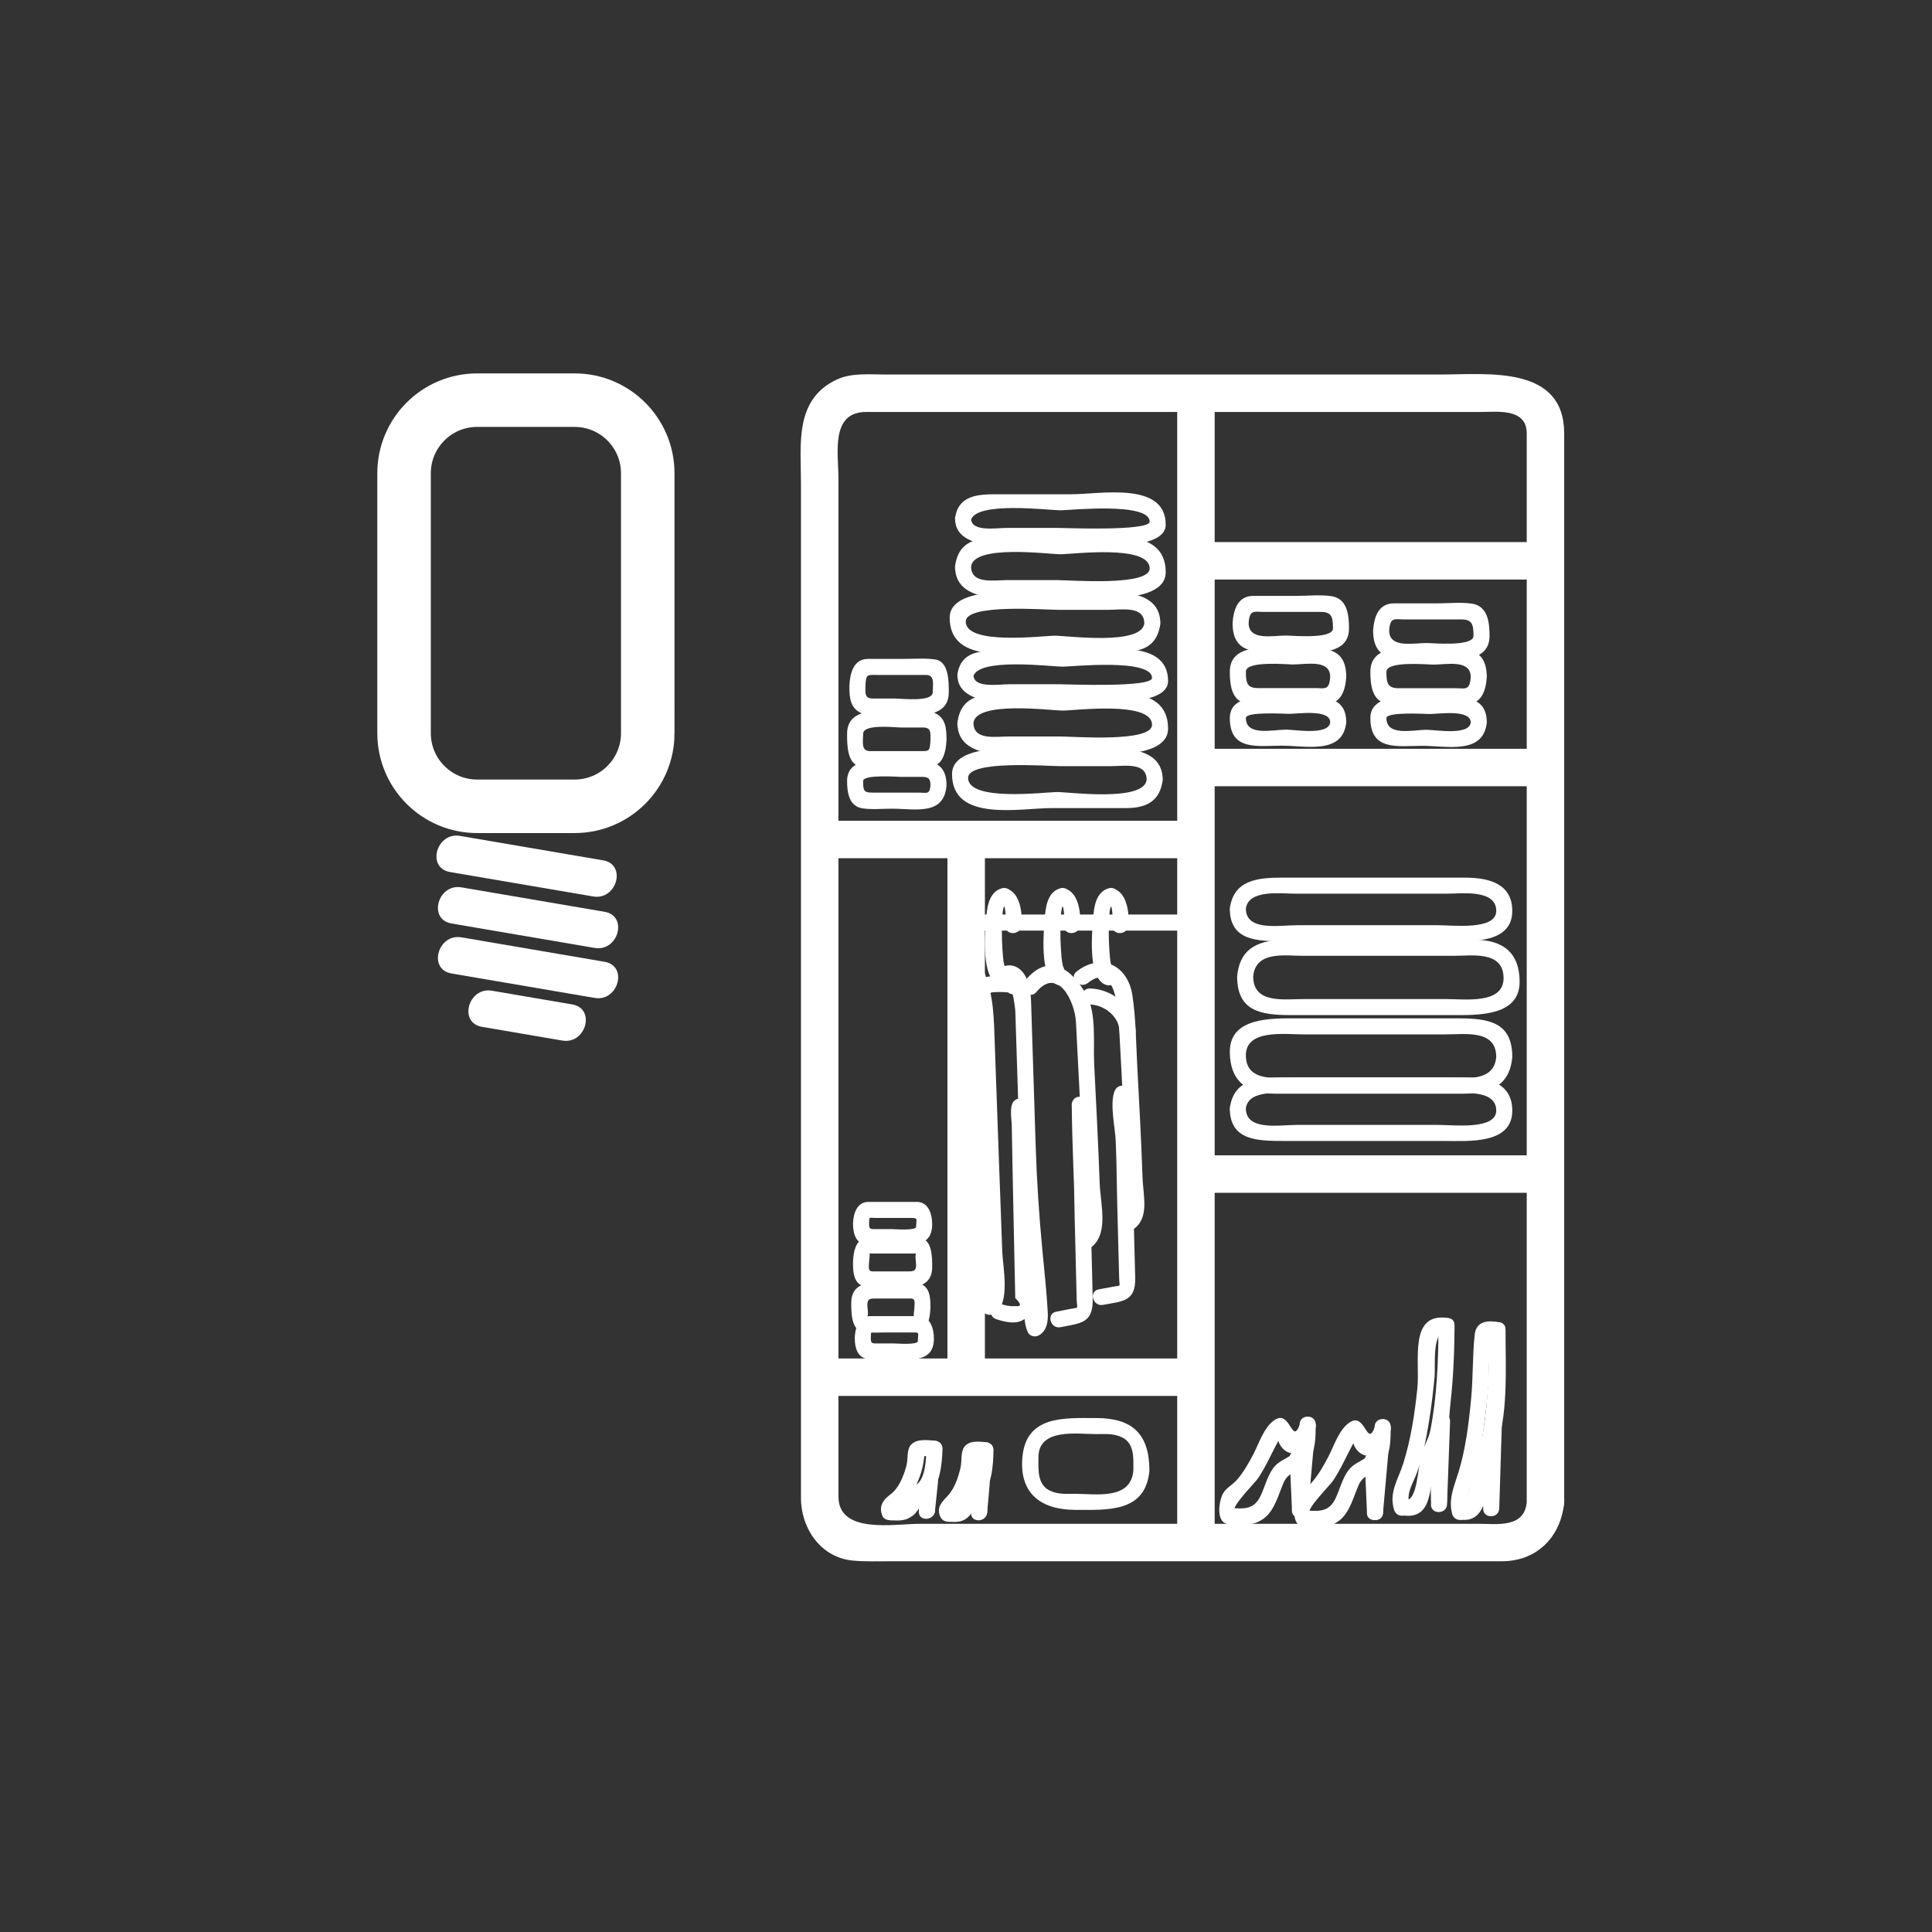 <?xml version="1.0" encoding="iso-8859-1"?>
<!-- Generator: Adobe Illustrator 16.0.0, SVG Export Plug-In . SVG Version: 6.00 Build 0)  -->
<!DOCTYPE svg PUBLIC "-//W3C//DTD SVG 1.1//EN" "http://www.w3.org/Graphics/SVG/1.1/DTD/svg11.dtd">
<svg version="1.1" xmlns="http://www.w3.org/2000/svg" xmlns:xlink="http://www.w3.org/1999/xlink" x="0px" y="0px" width="361px"
	 height="361px" viewBox="0 0 361 361" style="enable-background:new 0 0 361 361;" xml:space="preserve">
<rect x="0" y="0" width="361" height="361" fill="#333333" stroke="none"/>
<g id="light_x5F_dressing_x5F_room">
	<g>
		<g>
			<path style="fill:#FFFFFF;" d="M203.268,183.674c5.324-4.228,5.694,5.563,5.846,8.319c0.24,4.383,0.472,8.767,0.695,13.15
				c0.236,4.644,0.461,9.287,0.643,13.933c0.091,2.341,1.258,7.287-0.715,8.35c0.752,0.432,1.505,0.863,2.257,1.295
				c-0.147-4.766-0.313-9.529-0.474-14.295c-0.08-2.377-0.921-8.32-0.378-9.719c-0.982-0.133-1.964-0.266-2.946-0.398
				c0.416,6.912,0.388,13.877,0.567,20.799c0.099,3.794,0.197,7.588,0.294,11.382c0.02,0.743,0.039,1.486,0.058,2.229
				c0.048,1.883,0.493,1.399-1.214,1.72c-0.871,0.163-1.742,0.327-2.613,0.49c-1.9,0.356-1.094,3.247,0.797,2.893
				c3.706-0.695,6.146-0.613,6.03-5.103c-0.083-3.256-0.167-6.513-0.252-9.769c-0.212-8.2-0.175-16.453-0.667-24.642
				c-0.105-1.753-2.338-1.963-2.946-0.398c-0.931,2.393,0.149,6.914,0.233,9.406c0.173,5.135,0.352,10.27,0.511,15.404
				c0.036,1.156,1.241,1.842,2.257,1.295c3.722-2.004,2.359-6.348,2.234-10.022c-0.237-6.982-0.624-13.96-0.991-20.936
				c-0.229-4.344-0.244-8.755-0.899-13.059c-0.89-5.833-5.987-7.988-10.447-4.446C199.632,182.756,201.77,184.863,203.268,183.674
				L203.268,183.674z"/>
		</g>
	</g>
	<g>
		<g>
			<path style="fill:#FFFFFF;" d="M212.184,192.674c-0.137-4.428-4.182-7.868-8.523-7.979c-1.936-0.049-1.931,2.951,0,3
				c2.673,0.068,5.438,2.219,5.523,4.979C209.243,194.604,212.243,194.609,212.184,192.674L212.184,192.674z"/>
		</g>
	</g>
	<g>
		<g>
			<path style="fill:#FFFFFF;" d="M285.273,280.704c-0.442,4.87-5.613,4.02-9.019,4.02c-5.077,0-10.154,0-15.232,0
				c-15.509,0-31.019,0-46.528,0c-14.189,0-28.38,0-42.569,0c-4.806,0-15.262,2.019-15.262-5.112c0-52.657,0-105.314,0-157.971
				c0-10.76,0-21.521,0-32.281c0-4.608-1.54-12.385,5.176-12.385c26.094,0,52.188,0,78.281,0c12.185,0,24.368,0,36.553,0
				c3.114,0,8.601-0.756,8.601,4.027c0,1.411,0,2.822,0,4.233c0,23.951,0,47.902,0,71.854
				C285.273,198.294,285.273,239.499,285.273,280.704c0,4.514,7,4.514,7,0c0-49.311,0-98.622,0-147.933c0-17.259,0-34.518,0-51.776
				c0-12.786-14.32-11.021-22.878-11.021c-14.316,0-28.632,0-42.947,0c-15.433,0-30.865,0-46.297,0c-4.962,0-9.925,0-14.888,0
				c-2.924,0-6.199-0.322-8.909,0.948c-7.956,3.73-6.691,12.111-6.691,19.32c0,11.018,0,22.036,0,33.054
				c0,52.207,0,104.415,0,156.622c0,5.678,3.725,11.151,9.746,11.685c2.378,0.21,4.771,0.121,7.157,0.121
				c12.708,0,25.416,0,38.124,0c25.314,0,50.628,0,75.942,0c6.603,0,11.062-4.624,11.642-11.02
				C292.682,276.207,285.678,276.247,285.273,280.704z"/>
		</g>
	</g>
	<g>
		<g>
			<path style="fill:#FFFFFF;" d="M177.032,156.859c0,33.27,0,66.54,0,99.809c0,4.514,7,4.514,7,0c0-33.27,0-66.539,0-99.809
				C184.031,152.345,177.032,152.345,177.032,156.859L177.032,156.859z"/>
		</g>
	</g>
	<g>
		<g>
			<path style="fill:#FFFFFF;" d="M219.965,73.475c0,48.348,0,96.695,0,145.043c0,23.235,0,46.471,0,69.706c0,4.514,7,4.514,7,0
				c0-48.348,0-96.695,0-145.042c0-23.236,0-46.471,0-69.707C226.965,68.96,219.965,68.96,219.965,73.475L219.965,73.475z"/>
		</g>
	</g>
	<g>
		<g>
			<path style="fill:#FFFFFF;" d="M153.163,160.359c23.434,0,46.869,0,70.302,0c4.514,0,4.514-7,0-7c-23.434,0-46.868,0-70.302,0
				C148.648,153.359,148.648,160.359,153.163,160.359L153.163,160.359z"/>
		</g>
	</g>
	<g>
		<g>
			<path style="fill:#FFFFFF;" d="M153.163,260.833c23.434,0,46.869,0,70.302,0c4.514,0,4.514-7,0-7c-23.434,0-46.868,0-70.302,0
				C148.648,253.833,148.648,260.833,153.163,260.833L153.163,260.833z"/>
		</g>
	</g>
	<g>
		<g>
			<path style="fill:#FFFFFF;" d="M223.465,222.879c20.789,0,41.579,0,62.368,0c4.514,0,4.514-7,0-7c-20.789,0-41.579,0-62.368,0
				C218.951,215.879,218.951,222.879,223.465,222.879L223.465,222.879z"/>
		</g>
	</g>
	<g>
		<g>
			<path style="fill:#FFFFFF;" d="M180.833,173.886c14.211,0,28.421,0,42.632,0c1.935,0,1.935-3,0-3c-14.211,0-28.421,0-42.632,0
				C178.898,170.886,178.898,173.886,180.833,173.886L180.833,173.886z"/>
		</g>
	</g>
	<g>
		<g>
			<path style="fill:#FFFFFF;" d="M224.377,146.917c21.466,0,42.931,0,64.396,0c4.514,0,4.514-7,0-7c-21.466,0-42.931,0-64.396,0
				C219.863,139.917,219.863,146.917,224.377,146.917L224.377,146.917z"/>
		</g>
	</g>
	<g>
		<g>
			<path style="fill:#FFFFFF;" d="M224.377,108.294c21.466,0,42.931,0,64.396,0c4.514,0,4.514-7,0-7c-21.466,0-42.931,0-64.396,0
				C219.863,101.294,219.863,108.294,224.377,108.294L224.377,108.294z"/>
		</g>
	</g>
	<g>
		<g>
			<path style="fill:#FFFFFF;" d="M170.856,244.409c-0.02,0.538-0.253,1.562-0.003,1.562c-0.292,0-0.584,0-0.877,0
				c-1.25,0-2.5,0-3.75,0c-1.19,0-2.38,0-3.57,0c-0.227,0-0.454,0-0.682,0c0.404,0,0.089-1.58,0.089-2.143
				c0-1.158,0.531-1.199,1.509-1.199c1.148,0,2.296,0,3.443,0c1.054,0,2.107,0,3.161,0
				C171.171,242.629,170.856,243.573,170.856,244.409c0,1.935,3,1.935,3,0c0-1.707-0.007-3.921-1.971-4.571
				c-1.333-0.441-3.036-0.209-4.413-0.209c-3.186,0-8.411-0.861-8.411,3.801c0,1.602-0.063,5.113,2.203,5.446
				c1.474,0.217,3.009,0.095,4.495,0.095c1.728,0,3.456,0,5.184,0c2.402,0,2.844-2.711,2.912-4.562
				C173.927,242.474,170.927,242.48,170.856,244.409z"/>
		</g>
	</g>
	<g>
		<g>
			<path style="fill:#FFFFFF;" d="M162.387,235.785c0.02-0.538,0.253-1.563,0.003-1.563c0.292,0,0.584,0,0.877,0
				c1.25,0,2.5,0,3.75,0c1.19,0,2.38,0,3.57,0c0.227,0,0.454,0,0.682,0c-0.404,0-0.089,1.581-0.089,2.143
				c0,1.158-0.531,1.199-1.509,1.199c-1.148,0-2.296,0-3.443,0c-1.054,0-2.107,0-3.161,0
				C162.072,237.564,162.387,236.621,162.387,235.785c0-1.935-3-1.935-3,0c0,1.707,0.007,3.92,1.971,4.57
				c1.333,0.441,3.036,0.209,4.412,0.209c3.186,0,8.411,0.861,8.411-3.801c0-1.602,0.063-5.113-2.203-5.446
				c-1.474-0.217-3.009-0.095-4.495-0.095c-1.728,0-3.456,0-5.184,0c-2.402,0-2.843,2.712-2.911,4.563
				C159.316,237.721,162.316,237.714,162.387,235.785z"/>
		</g>
	</g>
	<g>
		<g>
			<path style="fill:#FFFFFF;" d="M162.711,249.893c0.066-1.264-0.091-0.957,1.205-0.957c1.142,0,2.284,0,3.426,0
				c1.094,0,2.189,0,3.283,0c1.32,0,0.88,0.279,0.88,1.647c0,0.772-3.959,0.442-4.491,0.442c-1.068,0-2.137,0-3.205,0
				C162.829,251.025,162.711,250.968,162.711,249.893c0-1.935-3-1.935-3,0c0,1.956,0.472,3.949,2.794,4.105
				c1.495,0.102,3.013,0.027,4.509,0.027c3.26,0,7.491,0.578,7.491-3.892c0-1.825-0.63-4.198-2.88-4.198c-1.428,0-2.855,0-4.283,0
				c-1.573,0-3.146,0-4.719,0c-2.192,0-2.817,2.158-2.912,3.957C159.61,251.827,162.61,251.817,162.711,249.893z"/>
		</g>
	</g>
	<g>
		<g>
			<path style="fill:#FFFFFF;" d="M162.387,228.535c0.066-1.265-0.093-0.958,1.205-0.958c1.142,0,2.284,0,3.426,0
				c1.094,0,2.188,0,3.283,0c1.32,0,0.88,0.279,0.88,1.647c0,0.772-3.959,0.442-4.491,0.442c-1.068,0-2.137,0-3.205,0
				C162.505,229.667,162.387,229.609,162.387,228.535c0-1.935-3-1.935-3,0c0,1.955,0.472,3.949,2.793,4.104
				c1.495,0.101,3.013,0.027,4.509,0.027c3.259,0,7.491,0.579,7.491-3.891c0-1.825-0.63-4.199-2.88-4.199c-1.428,0-2.855,0-4.283,0
				c-1.573,0-3.146,0-4.719,0c-2.192,0-2.817,2.159-2.911,3.958C159.286,230.47,162.286,230.46,162.387,228.535z"/>
		</g>
	</g>
	<g>
		<g>
			<path style="fill:#FFFFFF;" d="M279.576,197.512c-0.428,4.832-6.022,3.849-9.214,3.849c-4.726,0-9.451,0-14.177,0
				s-9.451,0-14.177,0c-3.225,0-9.214,0.996-9.214-4.165c0-4.932,7.21-3.915,10.832-3.915c4.146,0,8.29,0,12.436,0
				c4.649,0,9.299,0,13.947,0C273.784,193.28,279.576,192.328,279.576,197.512c0,1.935,3,1.935,3,0c0-6.477-4.304-7.231-10.11-7.231
				c-5.136,0-10.272,0-15.408,0c-4.819,0-9.638,0-14.456,0s-12.807-0.319-12.807,6.218c0,5.514,3.194,7.862,8.466,7.862
				c5.646,0,11.293,0,16.939,0c6.024,0,12.049,0,18.073,0c4.942,0,8.811-1.281,9.303-6.849
				C282.747,195.584,279.745,195.601,279.576,197.512z"/>
		</g>
	</g>
	<g>
		<g>
			<path style="fill:#FFFFFF;" d="M234.166,182.445c0.427-4.832,6.021-3.848,9.212-3.848c4.726,0,9.451,0,14.177,0s9.451,0,14.177,0
				c3.225,0,9.214-0.997,9.214,4.165c0,4.932-7.21,3.914-10.832,3.914c-4.146,0-8.29,0-12.436,0c-4.648,0-9.298,0-13.946,0
				C239.957,186.676,234.166,187.629,234.166,182.445c0-1.935-3-1.935-3,0c0,6.477,4.303,7.23,10.109,7.23
				c5.136,0,10.271,0,15.408,0c4.818,0,9.637,0,14.455,0s12.807,0.32,12.807-6.217c0-5.515-3.193-7.862-8.466-7.862
				c-5.646,0-11.293,0-16.939,0c-6.024,0-12.049,0-18.073,0c-4.942,0-8.809,1.281-9.301,6.848
				C230.996,184.373,233.997,184.356,234.166,182.445z"/>
		</g>
	</g>
	<g>
		<g>
			<path style="fill:#FFFFFF;" d="M232.795,207.092c0.463-3.65,6.678-2.792,9.214-2.792c4.726,0,9.451,0,14.177,0s9.451,0,14.177,0
				c2.661,0,9.214-0.886,9.214,3.214c0,3.656-8.035,2.677-10.832,2.677c-4.146,0-8.29,0-12.436,0c-4.649,0-9.299,0-13.947,0
				C239.057,210.19,232.795,211.377,232.795,207.092c0-1.935-3-1.935-3,0c0,6.072,5.206,6.099,10.238,6.099
				c5.094,0,10.188,0,15.28,0c4.805,0,9.608,0,14.412,0c4.616,0,12.851,0.693,12.851-5.677c0-5.19-4.554-6.214-8.858-6.214
				c-5.516,0-11.031,0-16.547,0c-5.86,0-11.72,0-17.58,0c-4.533,0-9.113,0.408-9.796,5.792
				C229.552,209.008,232.555,208.984,232.795,207.092z"/>
		</g>
	</g>
	<g>
		<g>
			<path style="fill:#FFFFFF;" d="M232.795,169.78c0.463-3.65,6.678-2.792,9.214-2.792c4.726,0,9.451,0,14.177,0s9.451,0,14.177,0
				c2.661,0,9.214-0.886,9.214,3.214c0,3.657-8.035,2.678-10.832,2.678c-4.146,0-8.29,0-12.436,0c-4.649,0-9.299,0-13.947,0
				C239.057,172.88,232.795,174.066,232.795,169.78c0-1.935-3-1.935-3,0c0,6.072,5.206,6.1,10.238,6.1c5.094,0,10.188,0,15.28,0
				c4.805,0,9.608,0,14.412,0c4.616,0,12.851,0.692,12.851-5.678c0-5.19-4.554-6.214-8.858-6.214c-5.516,0-11.031,0-16.547,0
				c-5.86,0-11.72,0-17.58,0c-4.533,0-9.113,0.409-9.796,5.792C229.552,171.696,232.555,171.672,232.795,169.78z"/>
		</g>
	</g>
	<g>
		<g>
			<path style="fill:#FFFFFF;" d="M211.771,274.799c-0.493,5.509-6.955,4.326-10.813,4.326c-1.66,0-3.201,0.158-4.778-0.591
				c-2.428-1.152-2.143-4.063-2.143-6.241c0-5.508,7.275-4.326,10.812-4.326c1.66,0,3.202-0.158,4.779,0.591
				C212.057,269.71,211.771,272.62,211.771,274.799c0,1.935,3,1.935,3,0c0-6.848-3.186-9.832-9.922-9.832
				c-5.993,0-13.106-0.535-13.812,7.326c-0.616,6.877,3.613,9.832,9.921,9.832c5.994,0,13.108,0.536,13.813-7.326
				C214.944,272.871,211.942,272.888,211.771,274.799z"/>
		</g>
	</g>
	<g>
		<g>
			<path style="fill:#FFFFFF;" d="M193.639,185.373c4.007-4.852,7.203,1.721,7.408,5.618c0.217,4.116,0.426,8.233,0.63,12.352
				c0.26,5.235,0.507,10.471,0.723,15.708c0.099,2.409,1.541,10.585-0.602,11.801c0.752,0.432,1.505,0.863,2.257,1.295
				c-0.251-8.575-0.697-17.157-0.8-25.736c-0.367,0.482-0.734,0.965-1.101,1.447c0.001-0.001,0.002-0.001,0.003-0.001
				c-0.634-0.482-1.267-0.965-1.899-1.446c0.4,7.066,0.376,14.18,0.551,21.254c0.103,4.13,0.203,8.26,0.304,12.39
				c0.021,0.88,0.043,1.759,0.064,2.638c0.05,2.04,0.557,1.537-1.214,1.887c-0.872,0.172-1.744,0.345-2.615,0.517
				c-1.897,0.374-1.092,3.266,0.797,2.893c3.908-0.771,6.144-0.733,6.029-5.403c-0.082-3.375-0.164-6.749-0.247-10.123
				c-0.213-8.671-0.179-17.391-0.669-26.051c-0.057-1.002-0.911-1.667-1.898-1.446c-0.001,0-0.002,0-0.003,0
				c-0.642,0.144-1.109,0.806-1.102,1.446c0.103,8.579,0.549,17.161,0.8,25.736c0.033,1.138,1.248,1.867,2.257,1.295
				c4.093-2.321,2.317-8.265,2.169-12.32c-0.273-7.472-0.658-14.939-1.035-22.406c-0.188-3.737,0.479-9.368-1.444-12.821
				c-2.833-5.085-7.096-7.955-11.483-2.642C190.296,184.731,192.405,186.866,193.639,185.373L193.639,185.373z"/>
		</g>
	</g>
	<g>
		<g>
			<g>
				<path style="fill:#FFFFFF;" d="M207.564,181.167c0.641,0.182,0.2-0.212,0.063-0.791c-0.232-0.992-0.277-2.033-0.348-3.046
					c-0.144-2.061-0.117-4.139-0.025-6.201c-1,0-2,0-3,0c0,0.208,0,0.417,0,0.625c0,1.944,2.905,1.921,3,0
					c0.02-0.405,0.001-2.694,0.758-2.897c-0.633-0.482-1.266-0.964-1.898-1.446c0,0.012,0,0.025,0,0.037
					c0,0.687,0.462,1.243,1.102,1.446c0.839,0.267,0.677,3.303,0.626,4.013c-0.139,1.931,2.862,1.918,3,0
					c0.167-2.321-0.189-6.068-2.829-6.906c0.367,0.482,0.734,0.964,1.102,1.446c0-0.012,0-0.025,0-0.037
					c0-0.979-0.957-1.7-1.898-1.446c-2.476,0.665-2.854,3.608-2.961,5.79c1,0,2,0,3,0c0-0.208,0-0.417,0-0.625
					c0-1.943-2.914-1.923-3,0c-0.121,2.717-1.221,11.873,2.513,12.931C208.633,184.588,209.423,181.693,207.564,181.167
					L207.564,181.167z"/>
			</g>
		</g>
	</g>
	<g>
		<g>
			<path style="fill:#FFFFFF;" d="M182.982,183.847c-0.173-0.096-0.347-0.191-0.521-0.288c-0.482-0.366-0.964-0.733-1.446-1.101
				c1.627,4.071,1.677,7.6,1.836,11.957c0.257,7.027,0.513,14.056,0.758,21.083c0.155,4.43,0.33,8.858,0.49,13.288
				c0.059,1.605,1.593,13.343,0.095,14.114c0.684,0.179,1.368,0.358,2.052,0.538c-0.555-1.085-0.3-5.392-0.37-7.16
				c-0.194-4.888-0.315-9.779-0.438-14.669c-0.11-4.357-0.205-8.715-0.32-13.072c-0.033-1.224,0.426-4.214-0.896-4.985
				c-0.763-0.445-2.053-0.08-2.203,0.896c-0.778,5.048,0.11,10.783,0.228,15.865c0.026,1.154,1.388,18.757-1.046,18.387
				c-1.892-0.288-2.705,2.603-0.798,2.893c7.271,1.107,5.135-9.052,5.029-13.428c-0.118-4.895-0.232-9.789-0.34-14.685
				c-0.051-2.336-0.423-6.664-0.181-8.234c-0.734,0.299-1.469,0.598-2.203,0.896c-1.229-0.718-0.701-1.22-0.637,0.805
				c0.053,1.665,0.091,3.33,0.132,4.994c0.11,4.505,0.214,9.01,0.333,13.514c0.115,4.357,0.241,8.714,0.434,13.067
				c0.084,1.897-0.213,4.672,0.687,6.43c0.386,0.756,1.358,0.896,2.052,0.538c3.222-1.658,1.648-8.958,1.565-11.625
				c-0.163-5.222-0.394-10.441-0.57-15.662c-0.258-7.607-0.538-15.214-0.816-22.82c-0.18-4.933-0.143-9.131-1.979-13.723
				c-0.277-0.693-0.71-1.009-1.446-1.101c-0.094-0.012-0.188-0.023-0.282-0.036c-0.47-0.059-1.1,0.319-1.295,0.743
				c-0.164,0.355-0.328,0.711-0.492,1.066C179.587,184.077,182.173,185.602,182.982,183.847L182.982,183.847z"/>
		</g>
	</g>
	<g>
		<g>
			<path style="fill:#FFFFFF;" d="M187.766,184.207c1.121-2.029,1.916,3.77,1.951,4.854c0.082,2.553,0.165,5.106,0.246,7.659
				c0.231,7.192,0.461,14.385,0.683,21.577c0.138,4.473,0.5,8.852,0.931,13.306c0.18,1.86,2.548,14.434,1.038,15.317
				c0.684,0.179,1.368,0.358,2.052,0.538c-0.516-1.063-0.43-5.056-0.551-6.805c-0.332-4.774-0.598-9.554-0.866-14.332
				c-0.259-4.588-0.505-9.175-0.772-13.762c-0.11-1.889,0.138-4.367-0.479-6.191c-0.359-1.061-1.667-1.482-2.507-0.661
				c-0.961,0.938-0.458,3.459-0.44,4.595c0.072,4.658,0.171,9.316,0.266,13.975c0.093,4.545,0.188,9.089,0.286,13.634
				c0.028,1.354,0.058,2.708,0.087,4.063c0.004,0.192,0.009,0.384,0.013,0.576c1.158,1.139,1.168,1.638,0.026,1.497
				c-0.959,0.074-1.89-0.076-2.792-0.451c-1.839-0.617-2.621,2.28-0.797,2.893c4.225,1.418,6.659,0.516,6.56-4.086
				c-0.075-3.426-0.147-6.852-0.22-10.277c-0.116-5.5-0.229-11-0.334-16.501c-0.038-1.972-0.073-3.943-0.104-5.916
				c-0.009-0.616-0.017-1.233-0.023-1.851c-0.011-1.136,0.293-0.71-0.405-0.028c-0.836-0.221-1.672-0.441-2.507-0.662
				c0.477,1.409,0.343,4.883,0.455,6.829c0.274,4.746,0.528,9.492,0.797,14.238c0.263,4.629,0.531,9.258,0.861,13.882
				c0.147,2.066-0.074,4.937,0.858,6.856c0.356,0.735,1.388,0.927,2.052,0.538c1.579-0.924,1.737-2.781,1.643-4.419
				c-0.222-3.834-0.638-7.662-1.002-11.484c-0.625-6.564-1.051-13.01-1.257-19.603c-0.259-8.314-0.526-16.629-0.795-24.943
				c-0.07-2.163-0.008-4.451-0.994-6.43c-1.628-3.269-4.994-2.751-6.547,0.062C184.239,184.388,186.83,185.9,187.766,184.207
				L187.766,184.207z"/>
		</g>
	</g>
	<g>
		<g>
			<path style="fill:#FFFFFF;" d="M198.524,181.167c0.641,0.182,0.2-0.212,0.063-0.791c-0.233-0.992-0.278-2.033-0.349-3.046
				c-0.144-2.061-0.117-4.139-0.024-6.201c-1,0-2,0-3,0c0,0.208,0,0.417,0,0.625c0,1.944,2.905,1.921,3,0
				c0.02-0.405,0.001-2.694,0.758-2.897c-0.633-0.482-1.266-0.964-1.898-1.446c0,0.012,0,0.025,0,0.037
				c0,0.687,0.462,1.243,1.102,1.446c0.839,0.267,0.677,3.303,0.625,4.013c-0.14,1.931,2.861,1.918,3,0
				c0.168-2.32-0.188-6.068-2.828-6.906c0.367,0.482,0.734,0.964,1.102,1.446c0-0.012,0-0.025,0-0.037
				c0-0.979-0.957-1.7-1.898-1.446c-2.476,0.665-2.854,3.608-2.961,5.79c1,0,2,0,3,0c0-0.208,0-0.417,0-0.625
				c0-1.943-2.914-1.923-3,0c-0.122,2.717-1.222,11.873,2.513,12.931C199.593,184.588,200.383,181.693,198.524,181.167
				L198.524,181.167z"/>
		</g>
	</g>
	<g>
		<g>
			<g>
				<path style="fill:#FFFFFF;" d="M187.592,181.167c0.641,0.181,0.199-0.212,0.063-0.791c-0.233-0.992-0.278-2.033-0.349-3.046
					c-0.144-2.061-0.117-4.139-0.025-6.201c-1,0-2,0-3,0c0,0.208,0,0.417,0,0.625c0,1.944,2.905,1.921,3,0
					c0.02-0.406,0.001-2.694,0.759-2.897c-0.633-0.482-1.266-0.964-1.898-1.446c0,0.012,0,0.025,0,0.037
					c0,0.687,0.462,1.243,1.102,1.446c0.838,0.266,0.677,3.304,0.626,4.013c-0.139,1.932,2.862,1.918,3,0
					c0.166-2.32-0.189-6.067-2.829-6.906c0.367,0.482,0.734,0.964,1.102,1.446c0-0.012,0-0.025,0-0.037
					c0-0.98-0.957-1.699-1.898-1.446c-2.476,0.665-2.854,3.607-2.962,5.79c1,0,2,0,3,0c0-0.208,0-0.417,0-0.625
					c0-1.943-2.914-1.923-3,0c-0.121,2.717-1.221,11.874,2.514,12.931C188.66,184.588,189.45,181.693,187.592,181.167
					L187.592,181.167z"/>
			</g>
		</g>
		<g>
			<g>
				<path style="fill:#FFFFFF;" d="M185.646,184.711c-0.081,0.354-0.776,0.828-0.581,0.775c0.306-0.082,0.136-0.04,0.369-0.065
					c0.458-0.05,0.92-0.059,1.38-0.062s0.92,0.021,1.379,0.062c0.545,0.049-0.227-0.049,0.238,0.036
					c0.083,0.017,0.166,0.037,0.247,0.061c-0.346-0.132-0.579-0.4-0.697-0.807c0.433,1.886,3.325,1.086,2.893-0.797
					c-0.373-1.627-2.788-1.547-4.06-1.555c-1.27-0.008-3.689-0.061-4.061,1.555C182.321,185.797,185.214,186.597,185.646,184.711
					L185.646,184.711z"/>
			</g>
		</g>
	</g>
	<g>
		<g>
			<path style="fill:#FFFFFF;" d="M214.256,145.711c-0.517,4.172-14.47,2.282-16.682,2.282c-2.251,0-16.683,1.871-16.683-2.653
				c0-3.354,14.762-2.181,17.187-2.181c3.172,0,6.345,0,9.517,0C210.047,143.159,214.256,142.361,214.256,145.711
				c0,1.935,3,1.935,3,0c0-8.055-12.703-5.553-18.185-5.553c-4.288,0-21.18-2.313-21.18,4.491c0,9.042,12.646,6.343,18.69,6.343
				c4.61,0,9.221,0,13.831,0c3.798,0,6.349-1.28,6.844-5.282C217.493,143.794,214.49,143.817,214.256,145.711z"/>
		</g>
	</g>
	<g>
		<g>
			<path style="fill:#FFFFFF;" d="M181.893,135.058c0.516-4.172,14.47-2.282,16.682-2.282c2.252,0,16.684-1.871,16.684,2.654
				c0,3.353-14.763,2.18-17.188,2.18c-3.172,0-6.344,0-9.516,0C186.103,137.61,181.893,138.408,181.893,135.058c0-1.935-3-1.935-3,0
				c0,8.054,12.705,5.552,18.186,5.552c4.287,0,21.18,2.313,21.18-4.49c0-9.043-12.645-6.344-18.689-6.344c-4.61,0-9.221,0-13.831,0
				c-3.798,0-6.35,1.28-6.845,5.282C178.655,136.975,181.657,136.952,181.893,135.058z"/>
		</g>
	</g>
	<g>
		<g>
			<path style="fill:#FFFFFF;" d="M181.839,126.501c0.697-3.72,14.66-1.933,16.735-1.933c1.607,0,16.684-1.598,16.684,2.109
				c0,1.838-15.925,1.177-17.188,1.177c-3.172,0-6.344,0-9.516,0c-2.008,0-6.662,0.806-6.662-1.752c0-1.935-3-1.935-3,0
				c0,7.244,14.374,4.752,19.178,4.752c3.492,0,20.188,1.961,20.188-3.602c0-8.154-12.289-5.685-17.7-5.685
				c-4.615,0-9.231,0-13.847,0c-3.385,0-7.015,0.134-7.765,4.135C178.591,127.594,181.482,128.401,181.839,126.501z"/>
		</g>
	</g>
	<g>
		<g>
			<path style="fill:#FFFFFF;" d="M233.311,116.417c0.176-2.593,1.061-2.077,2.802-2.077c1.816,0,3.632,0,5.447,0
				c1.74,0,3.48,0,5.222,0c2.017,0,2.285,0.897,2.285,3.081c0,2.075-7.801,1.328-8.762,1.328
				C237.846,118.749,233.311,119.784,233.311,116.417c0-1.935-3-1.935-3,0c0,6.347,5.188,5.332,9.994,5.332
				c3.773,0,11.762,1.398,11.762-4.328c0-2.484-0.308-5.589-3.297-6.027c-2.09-0.307-4.365-0.054-6.471-0.054
				c-2.699,0-5.398,0-8.098,0c-2.933,0-3.724,2.612-3.891,5.077C230.18,118.349,233.181,118.336,233.311,116.417z"/>
		</g>
	</g>
	<g>
		<g>
			<path style="fill:#FFFFFF;" d="M248.551,126.492c-0.175,2.594-1.061,2.077-2.802,2.077c-1.816,0-3.632,0-5.447,0
				c-1.74,0-3.48,0-5.222,0c-2.017,0-2.285-0.897-2.285-3.081c0-2.074,7.801-1.328,8.761-1.328
				C244.014,124.16,248.551,123.125,248.551,126.492c0,1.935,3,1.935,3,0c0-6.346-5.19-5.332-9.995-5.332
				c-3.771,0-11.761-1.397-11.761,4.328c0,2.484,0.307,5.589,3.297,6.027c2.09,0.307,4.365,0.054,6.471,0.054
				c2.699,0,5.398,0,8.098,0c2.934,0,3.725-2.612,3.891-5.077C251.682,124.56,248.681,124.572,248.551,126.492z"/>
		</g>
	</g>
	<g>
		<g>
			<path style="fill:#FFFFFF;" d="M248.551,134.962c-0.256,2.501-6.552,1.371-8.249,1.371c-2.45,0-7.507,1.293-7.507-2.177
				c0-1.235,7.351-0.77,8.026-0.77C242.512,133.386,248.551,132.454,248.551,134.962c0,1.935,3,1.935,3,0
				c0-5.759-5.825-4.576-9.995-4.576c-3.321,0-11.761-1.416-11.761,3.77c0,6.225,5.174,5.177,9.768,5.177
				c4.5,0,11.367,1.698,11.988-4.371C251.748,133.038,248.746,133.057,248.551,134.962z"/>
		</g>
	</g>
	<g>
		<g>
			<path style="fill:#FFFFFF;" d="M259.571,117.815c0.175-2.593,1.063-2.077,2.803-2.077c1.815,0,3.631,0,5.446,0
				c1.74,0,3.48,0,5.221,0c2.017,0,2.286,0.898,2.286,3.081c0,2.076-7.801,1.329-8.762,1.328
				C264.105,120.147,259.571,121.183,259.571,117.815c0-1.935-3-1.935-3,0c0,6.347,5.188,5.333,9.994,5.333
				c3.772,0,11.762,1.398,11.762-4.328c0-2.484-0.308-5.589-3.298-6.027c-2.09-0.307-4.364-0.054-6.47-0.054
				c-2.699,0-5.397,0-8.097,0c-2.934,0-3.725,2.611-3.892,5.077C256.44,119.747,259.441,119.734,259.571,117.815z"/>
		</g>
	</g>
	<g>
		<g>
			<path style="fill:#FFFFFF;" d="M274.811,126.521c-0.175,2.594-1.061,2.077-2.802,2.077c-1.815,0-3.632,0-5.447,0
				c-1.74,0-3.48,0-5.221,0c-2.018,0-2.285-0.898-2.285-3.082c0-2.075,7.8-1.328,8.761-1.328
				C270.275,124.188,274.811,123.152,274.811,126.521c0,1.935,3,1.935,3,0c0-6.347-5.188-5.333-9.994-5.333
				c-3.772,0-11.761-1.397-11.761,4.328c0,2.484,0.307,5.59,3.297,6.028c2.09,0.307,4.364,0.054,6.47,0.054c2.699,0,5.398,0,8.098,0
				c2.934,0,3.725-2.612,3.891-5.077C277.941,124.588,274.94,124.601,274.811,126.521z"/>
		</g>
	</g>
	<g>
		<g>
			<path style="fill:#FFFFFF;" d="M274.811,134.991c-0.256,2.5-6.553,1.37-8.249,1.37c-2.449,0-7.506,1.293-7.506-2.176
				c0-1.235,7.35-0.77,8.025-0.77C268.772,133.415,274.811,132.481,274.811,134.991c0,1.935,3,1.935,3,0
				c0-5.759-5.824-4.576-9.994-4.576c-3.322,0-11.761-1.416-11.761,3.77c0,6.224,5.174,5.176,9.767,5.176
				c4.5,0,11.368,1.698,11.988-4.37C278.008,133.066,275.006,133.085,274.811,134.991z"/>
		</g>
	</g>
	<g>
		<g>
			<path style="fill:#FFFFFF;" d="M161.709,128.191c0.106-2.234,0.271-2.077,2.074-2.077c1.712,0,3.425,0,5.138,0
				c1.367,0,2.734,0,4.101,0c1.714,0,1.265,1.811,1.265,3.221c0,1.91-5.859,1.188-7.022,1.188c-1.392,0-2.783,0-4.174,0
				C161.526,130.523,161.709,129.502,161.709,128.191c0-1.935-3-1.935-3,0c0,2.27,0.143,4.258,2.492,5.176
				c1.476,0.578,3.942,0.156,5.458,0.156c3.604,0,10.627,1.24,10.627-4.188c0-1.831,0.05-5.722-2.506-6.104
				c-1.918-0.287-3.926-0.116-5.86-0.116c-2.242,0-4.483,0-6.725,0c-2.795,0-3.379,2.822-3.486,5.077
				C158.617,130.126,161.618,130.117,161.709,128.191z"/>
		</g>
	</g>
	<g>
		<g>
			<path style="fill:#FFFFFF;" d="M173.858,138.267c-0.106,2.234-0.271,2.077-2.073,2.077c-1.712,0-3.425,0-5.138,0
				c-1.367,0-2.734,0-4.101,0c-1.715,0-1.265-1.812-1.265-3.222c0-1.908,5.86-1.188,7.021-1.188c1.392,0,2.783,0,4.174,0
				C174.042,135.934,173.858,136.956,173.858,138.267c0,1.935,3,1.935,3,0c0-2.27-0.143-4.257-2.492-5.176
				c-1.477-0.578-3.941-0.156-5.458-0.156c-3.603,0-10.627-1.24-10.627,4.188c0,1.831-0.051,5.723,2.506,6.105
				c1.918,0.287,3.926,0.116,5.86,0.116c2.242,0,4.484,0,6.726,0c2.795,0,3.378-2.823,3.486-5.077
				C176.951,136.332,173.95,136.341,173.858,138.267z"/>
		</g>
	</g>
	<g>
		<g>
			<path style="fill:#FFFFFF;" d="M173.858,146.736c-0.125,1.794-0.739,1.37-2.073,1.37c-1.508,0-3.016,0-4.524,0
				c-1.445,0-2.891,0-4.336,0c-1.574,0-1.644-0.479-1.644-2.176c0-1.262,6.47-0.77,7.021-0.77c1.313,0,2.625,0,3.938,0
				C173.479,145.161,173.858,145.479,173.858,146.736c0,1.935,3,1.935,3,0c0-5.387-4.508-4.576-8.556-4.576
				c-3.249,0-10.021-1.146-10.021,3.77c0,2.151,0.359,4.759,2.924,5.122c1.766,0.25,3.664,0.054,5.442,0.054
				c4.279,0,9.809,1.385,10.211-4.37C176.993,144.805,173.993,144.818,173.858,146.736z"/>
		</g>
	</g>
	<g>
		<g>
			<g>
				<path style="fill:#FFFFFF;" d="M258.423,282.586c-0.141-3.219-0.282-6.438-0.423-9.657c-0.084-1.927-3.085-1.935-3,0
					c0.141,3.219,0.282,6.438,0.423,9.657C255.507,284.513,258.508,284.521,258.423,282.586L258.423,282.586z"/>
			</g>
		</g>
		<g>
			<g>
				<path style="fill:#FFFFFF;" d="M256.854,266.601c-0.017,2.035,0.256,4.476-1.625,5.763c-1.289,0.882-2.414,1.176-3.356,2.479
					c-1.056,1.461-1.534,3.472-2.295,5.085c-1.23,2.609-3.059,2.482-5.617,2.294c-1.931-0.143-1.917,2.858,0,3
					c2.437,0.18,4.442,0.403,6.408-1.195c1.883-1.532,2.586-4.475,3.524-6.6c0.912-2.064,3.311-2.247,4.604-4.03
					c1.41-1.943,1.339-4.5,1.357-6.796C259.869,264.665,256.869,264.667,256.854,266.601L256.854,266.601z"/>
			</g>
		</g>
		<g>
			<g>
				<path style="fill:#FFFFFF;" d="M256.904,266.574c-1.479,4.097-1.727-2.674-4.635-0.849c-2.048,1.287-3.001,4.429-4.061,6.461
					c-0.869,1.669-1.813,3.321-3.041,4.755c-0.927,1.083-2.227,1.558-2.801,2.935c-0.758,1.818-1.135,5.944,1.991,5.292
					c1.894-0.395,1.091-3.286-0.797-2.893c-0.096,0.02-0.191,0.04-0.287,0.06c0.486,0.129,0.974,0.257,1.46,0.386
					c-0.771-0.653,3.791-5.204,4.344-6.029c1.544-2.307,2.62-4.893,3.969-7.311c0.192-0.345,0.398-0.694,0.654-0.997
					c-0.398-0.008-0.797-0.016-1.195-0.023c0.104,0.438,0.225,0.872,0.362,1.302c0.294,0.999,1.092,1.979,2.123,2.263
					c2.659,0.731,4.12-2.654,4.806-4.554C260.455,265.547,257.556,264.769,256.904,266.574L256.904,266.574z"/>
			</g>
		</g>
		<g>
			<g>
				<path style="fill:#FFFFFF;" d="M258.423,282.586c0.361-4.056,0.724-8.111,1.085-12.167c0.172-1.928-2.83-1.911-3,0
					c-0.361,4.056-0.724,8.111-1.085,12.167C255.251,284.514,258.252,284.497,258.423,282.586L258.423,282.586z"/>
			</g>
		</g>
	</g>
	<g>
		<g>
			<g>
				<path style="fill:#FFFFFF;" d="M244.408,282.13c-0.142-3.219-0.282-6.438-0.424-9.657c-0.085-1.927-3.085-1.935-3,0
					c0.142,3.219,0.282,6.438,0.424,9.657C241.493,284.057,244.493,284.064,244.408,282.13L244.408,282.13z"/>
			</g>
		</g>
		<g>
			<g>
				<path style="fill:#FFFFFF;" d="M242.838,266.145c-0.017,2.035,0.256,4.477-1.624,5.763c-1.29,0.883-2.415,1.177-3.356,2.479
					c-1.056,1.461-1.534,3.472-2.296,5.085c-1.23,2.609-3.059,2.481-5.617,2.293c-1.931-0.143-1.917,2.858,0,3
					c2.437,0.18,4.442,0.404,6.408-1.195c1.882-1.531,2.586-4.474,3.525-6.599c0.912-2.063,3.31-2.247,4.603-4.03
					c1.41-1.943,1.339-4.5,1.357-6.796C245.854,264.209,242.854,264.211,242.838,266.145L242.838,266.145z"/>
			</g>
		</g>
		<g>
			<g>
				<path style="fill:#FFFFFF;" d="M242.889,266.118c-1.478,4.095-1.729-2.675-4.635-0.849c-2.048,1.287-3.001,4.428-4.061,6.461
					c-0.869,1.669-1.814,3.321-3.041,4.755c-0.927,1.082-2.227,1.557-2.801,2.934c-0.757,1.814-1.135,5.949,1.991,5.292
					c1.894-0.397,1.09-3.289-0.797-2.893c-0.096,0.02-0.191,0.04-0.287,0.061c0.486,0.128,0.974,0.257,1.46,0.386
					c-0.771-0.653,3.791-5.204,4.344-6.03c1.544-2.306,2.62-4.892,3.969-7.31c0.192-0.346,0.398-0.694,0.654-0.997
					c-0.398-0.008-0.797-0.017-1.195-0.024c0.104,0.438,0.225,0.873,0.362,1.302c0.293,1,1.092,1.979,2.123,2.264
					c2.659,0.73,4.12-2.653,4.806-4.554C246.439,265.091,243.54,264.313,242.889,266.118L242.889,266.118z"/>
			</g>
		</g>
		<g>
			<g>
				<path style="fill:#FFFFFF;" d="M244.408,282.13c0.361-4.056,0.724-8.111,1.085-12.167c0.172-1.928-2.829-1.911-3,0
					c-0.361,4.056-0.724,8.111-1.085,12.167C241.236,284.058,244.238,284.041,244.408,282.13L244.408,282.13z"/>
			</g>
		</g>
	</g>
	<g>
		<g>
			<g>
				<path style="fill:#FFFFFF;" d="M280.138,281.095c-0.063-3.885-0.124-7.77-0.187-11.654c-0.031-1.933-3.031-1.936-3,0
					c0.063,3.885,0.124,7.77,0.187,11.654C277.169,283.027,280.169,283.03,280.138,281.095L280.138,281.095z"/>
			</g>
		</g>
		<g>
			<g>
				<path style="fill:#FFFFFF;" d="M278.32,248.52c-0.029,6.481-0.206,13.096-1.27,19.499c-0.32,1.928-3.06,13.092-3.583,12.999
					c-1.891-0.337-2.699,2.554-0.797,2.893c6.276,1.119,4.948-8.483,6.537-12.39c2.741-6.741,2.08-15.864,2.112-23.001
					C281.329,246.585,278.329,246.585,278.32,248.52L278.32,248.52z"/>
			</g>
		</g>
		<g>
			<g>
				<path style="fill:#FFFFFF;" d="M280.219,247.073c-2.125-0.398-4.389-0.312-4.671,2.341c-0.422,3.963-0.284,8.008-0.668,11.992
					c-0.443,4.6-1.008,9.303-2.37,13.734c-0.8,2.605-1.907,4.906-1.166,7.766c0.202,0.784,1.068,1.272,1.845,1.048
					c0.051-0.015,0.102-0.029,0.151-0.044c1.855-0.536,1.065-3.432-0.797-2.893c-0.051,0.015-0.102,0.029-0.152,0.044
					c0.615,0.349,1.23,0.698,1.846,1.048c-0.566-2.188,0.456-4.191,1.166-6.171c1.06-2.951,1.425-6.22,1.858-9.307
					c0.402-2.865,0.688-5.745,0.921-8.629c0.105-1.319-0.192-8.306,1.24-8.037C281.313,250.32,282.119,247.43,280.219,247.073
					L280.219,247.073z"/>
			</g>
		</g>
		<g>
			<g>
				<path style="fill:#FFFFFF;" d="M280.138,281.866c0.159-5.152,0.317-10.304,0.477-15.456c0.06-1.936-2.94-1.93-3,0
					c-0.159,5.152-0.317,10.304-0.477,15.456C277.078,283.802,280.078,283.796,280.138,281.866L280.138,281.866z"/>
			</g>
		</g>
	</g>
	<g>
		<g>
			<g>
				<path style="fill:#FFFFFF;" d="M270.383,280.313c-0.073-3.886-0.147-7.771-0.221-11.656c-0.036-1.933-3.037-1.936-3,0
					c0.073,3.886,0.147,7.771,0.221,11.656C267.419,282.246,270.42,282.249,270.383,280.313L270.383,280.313z"/>
			</g>
		</g>
		<g>
			<g>
				<path style="fill:#FFFFFF;" d="M268.787,247.737c-0.034,6.479-0.261,13.13-1.518,19.499c-0.345,1.749-1.335,3.102-1.781,4.804
					c-0.461,1.757-0.67,8.563-2.82,8.196c-1.892-0.322-2.701,2.568-0.797,2.893c7.224,1.229,4.484-8.134,7.268-12.031
					c1.623-2.273,1.585-6.255,1.885-8.917c0.54-4.785,0.738-9.63,0.764-14.443C271.797,245.803,268.797,245.804,268.787,247.737
					L268.787,247.737z"/>
			</g>
		</g>
		<g>
			<g>
				<path style="fill:#FFFFFF;" d="M270.686,246.291c-7.556-1.228-5.311,8.017-5.851,13.162c-0.498,4.743-1.218,9.565-2.672,14.12
					c-0.921,2.887-2.673,5.298-1.673,8.552c0.246,0.8,1.033,1.244,1.846,1.048c0.06-0.015,0.12-0.029,0.18-0.044
					c1.88-0.454,1.083-3.348-0.797-2.893c-0.061,0.015-0.12,0.029-0.181,0.044c0.615,0.349,1.23,0.698,1.845,1.047
					c-0.714-2.323,0.647-4.145,1.387-6.17c1.098-3.008,1.682-6.158,2.207-9.309c0.477-2.858,0.807-5.744,1.083-8.629
					c0.158-1.656-0.452-8.406,1.829-8.036C271.78,249.491,272.592,246.601,270.686,246.291L270.686,246.291z"/>
			</g>
		</g>
		<g>
			<g>
				<path style="fill:#FFFFFF;" d="M270.383,281.085c0.188-5.152,0.378-10.305,0.566-15.457c0.071-1.936-2.93-1.929-3,0
					c-0.188,5.152-0.378,10.305-0.566,15.457C267.312,283.021,270.313,283.014,270.383,281.085L270.383,281.085z"/>
			</g>
		</g>
	</g>
	<g>
		<g>
			<g>
				<path style="fill:#FFFFFF;" d="M184.455,282.362c-0.063-1.359-0.124-2.72-0.187-4.079c-0.088-1.927-3.089-1.935-3,0
					c0.063,1.359,0.124,2.72,0.187,4.079C181.543,284.289,184.544,284.297,184.455,282.362L184.455,282.362z"/>
			</g>
		</g>
		<g>
			<g>
				<path style="fill:#FFFFFF;" d="M182.637,270.96c-0.035,2.151-0.233,4.628-1.306,6.538c-0.338,0.604-1.092,0.95-1.457,1.634
					c-0.715,1.343-0.703,2.339-2.488,2.211c-1.931-0.139-1.918,2.862,0,3c1.481,0.106,2.607,0.07,3.679-1.052
					c1.002-1.049,1.236-2.519,2.134-3.404c2.147-2.118,2.392-6.087,2.438-8.927C185.668,269.024,182.668,269.027,182.637,270.96
					L182.637,270.96z"/>
			</g>
		</g>
		<g>
			<g>
				<path style="fill:#FFFFFF;" d="M184.137,269.46c-1.352-0.096-3.049-0.332-3.959,0.914c-0.704,0.963-0.43,2.597-0.675,3.727
					c-0.402,1.862-1.083,3.917-2.38,5.351c-1.002,1.106-2.148,2.057-1.5,3.775c0.253,0.672,0.724,1.047,1.446,1.102
					c0.064,0.005,0.127,0.01,0.191,0.015c1.931,0.147,1.916-2.854,0-3c-0.063-0.005-0.127-0.01-0.191-0.015
					c0.482,0.367,0.964,0.734,1.447,1.102c-0.097-0.258,1.657-2.022,1.88-2.365c0.699-1.072,1.147-2.352,1.553-3.556
					c0.367-1.084,0.637-2.234,0.751-3.374c0.046-0.457,0.046-0.907,0.056-1.366c-0.656,0.547-0.648,0.752,0.023,0.614
					c0.453,0.012,0.905,0.038,1.357,0.077C186.068,272.596,186.055,269.595,184.137,269.46L184.137,269.46z"/>
			</g>
		</g>
		<g>
			<g>
				<path style="fill:#FFFFFF;" d="M184.455,282.633c0.159-1.804,0.317-3.607,0.477-5.411c0.17-1.928-2.832-1.911-3,0
					c-0.159,1.804-0.317,3.607-0.477,5.411C181.285,284.561,184.287,284.544,184.455,282.633L184.455,282.633z"/>
			</g>
		</g>
	</g>
	<g>
		<g>
			<g>
				<path style="fill:#FFFFFF;" d="M174.7,282.089c-0.074-1.359-0.147-2.72-0.221-4.079c-0.104-1.924-3.104-1.934-3,0
					c0.074,1.359,0.147,2.72,0.221,4.079C171.804,284.013,174.804,284.022,174.7,282.089L174.7,282.089z"/>
			</g>
		</g>
		<g>
			<g>
				<path style="fill:#FFFFFF;" d="M173.104,270.687c-0.034,1.748-0.156,5.8-1.953,6.74c-0.716,0.374-1.142,1.03-1.521,1.717
					c-0.243,0.44-0.455,0.896-0.701,1.335c-0.497,0.889-1.481,0.643-2.343,0.591c-1.933-0.117-1.922,2.884,0,3
					c1.631,0.099,2.817,0.089,4.104-0.981c1.152-0.958,1.443-2.512,2.602-3.475c2.36-1.961,2.758-6.07,2.813-8.927
					C176.142,268.751,173.142,268.755,173.104,270.687L173.104,270.687z"/>
			</g>
		</g>
		<g>
			<g>
				<path style="fill:#FFFFFF;" d="M174.604,269.187c-1.397-0.085-3.25-0.384-4.341,0.732c-0.876,0.896-0.575,2.644-0.858,3.782
					c-0.475,1.913-1.399,4.342-3.047,5.552c-1.399,1.028-2.232,2.298-1.446,4.059c0.218,0.489,0.805,0.712,1.295,0.743
					c0.076,0.005,0.151,0.01,0.227,0.015c1.933,0.124,1.92-2.876,0-3c-0.076-0.005-0.151-0.01-0.227-0.015
					c0.432,0.248,0.864,0.495,1.295,0.743c0.256,0.574,2.194-1.699,2.329-1.892c0.85-1.209,1.455-2.518,1.985-3.893
					c0.439-1.141,0.705-2.326,0.845-3.537c0.136-1.188,0.083-0.416-0.423-0.349c0.768-0.102,1.599,0.012,2.366,0.059
					C176.538,272.304,176.526,269.304,174.604,269.187L174.604,269.187z"/>
			</g>
		</g>
		<g>
			<g>
				<path style="fill:#FFFFFF;" d="M174.7,282.358c0.189-1.803,0.378-3.606,0.567-5.409c0.202-1.923-2.8-1.904-3,0
					c-0.189,1.803-0.378,3.606-0.567,5.409C171.498,284.281,174.5,284.263,174.7,282.358L174.7,282.358z"/>
			</g>
		</g>
	</g>
	<g>
		<g>
			<path style="fill:#FFFFFF;" d="M213.816,116.499c-0.517,4.171-14.472,2.282-16.683,2.282c-2.252,0-16.682,1.871-16.682-2.653
				c0-3.354,14.762-2.181,17.187-2.181c3.172,0,6.345,0,9.517,0C209.607,113.946,213.816,113.148,213.816,116.499
				c0,1.935,3,1.935,3,0c0-8.055-12.703-5.553-18.185-5.553c-4.288,0-21.18-2.313-21.18,4.491c0,9.042,12.644,6.343,18.688,6.343
				c4.61,0,9.221,0,13.831,0c3.798,0,6.351-1.279,6.846-5.282C217.054,114.582,214.051,114.605,213.816,116.499z"/>
		</g>
	</g>
	<g>
		<g>
			<path style="fill:#FFFFFF;" d="M181.452,105.846c0.517-4.172,14.472-2.282,16.683-2.282c2.253,0,16.683-1.871,16.683,2.654
				c0,3.353-14.762,2.18-17.186,2.18c-3.173,0-6.345,0-9.517,0C185.663,108.397,181.452,109.196,181.452,105.846
				c0-1.935-3-1.935-3,0c0,8.054,12.705,5.552,18.187,5.552c4.287,0,21.179,2.313,21.179-4.49c0-9.043-12.643-6.344-18.688-6.344
				c-4.61,0-9.221,0-13.831,0c-3.798,0-6.351,1.28-6.846,5.282C178.215,107.763,181.218,107.74,181.452,105.846z"/>
		</g>
	</g>
	<g>
		<g>
			<path style="fill:#FFFFFF;" d="M181.398,97.289c0.697-3.72,14.662-1.933,16.736-1.933c1.608,0,16.683-1.598,16.683,2.109
				c0,1.839-15.924,1.177-17.186,1.177c-3.173,0-6.345,0-9.517,0c-2.008,0-6.663,0.806-6.663-1.752c0-1.935-3-1.935-3,0
				c0,7.244,14.374,4.752,19.18,4.752c3.492,0,20.186,1.961,20.186-3.602c0-8.154-12.288-5.685-17.698-5.685
				c-4.616,0-9.232,0-13.848,0c-3.385,0-7.016,0.134-7.766,4.135C178.151,98.381,181.042,99.188,181.398,97.289z"/>
		</g>
	</g>
	<g>
		<g>
			<g>
				<path style="fill:#FFFFFF;" d="M84.09,162.94c8.917,1.522,17.833,3.045,26.749,4.567c4.414,0.753,6.304-5.991,1.861-6.75
					c-8.917-1.522-17.833-3.045-26.749-4.567C81.537,155.437,79.647,162.181,84.09,162.94L84.09,162.94z"/>
			</g>
		</g>
		<g>
			<g>
				<path style="fill:#FFFFFF;" d="M84.364,172.556c8.917,1.522,17.833,3.045,26.749,4.567c4.414,0.754,6.304-5.991,1.861-6.75
					c-8.917-1.522-17.833-3.045-26.749-4.567C81.812,165.052,79.921,171.797,84.364,172.556L84.364,172.556z"/>
			</g>
		</g>
		<g>
			<g>
				<path style="fill:#FFFFFF;" d="M84.364,181.896c8.917,1.523,17.833,3.046,26.749,4.568c4.414,0.754,6.304-5.991,1.861-6.75
					c-8.917-1.522-17.833-3.045-26.749-4.568C81.812,174.393,79.921,181.139,84.364,181.896L84.364,181.896z"/>
			</g>
		</g>
		<g>
			<g>
				<path style="fill:#FFFFFF;" d="M90.058,191.868c5.004,0.854,10.008,1.709,15.012,2.563c4.414,0.754,6.304-5.991,1.861-6.75
					c-5.004-0.854-10.008-1.709-15.012-2.563C87.505,184.364,85.615,191.109,90.058,191.868L90.058,191.868z"/>
			</g>
		</g>
		<path style="fill:none;stroke:#FFFFFF;stroke-width:10;stroke-miterlimit:10;" d="M121.034,137c0,7.544-6.116,13.66-13.66,13.66
			H89.16c-7.544,0-13.66-6.116-13.66-13.66V88.431c0-7.544,6.116-13.66,13.66-13.66h18.213c7.544,0,13.66,6.116,13.66,13.66V137z"/>
	</g>
</g>
<g id="Ebene_1">
</g>
</svg>
